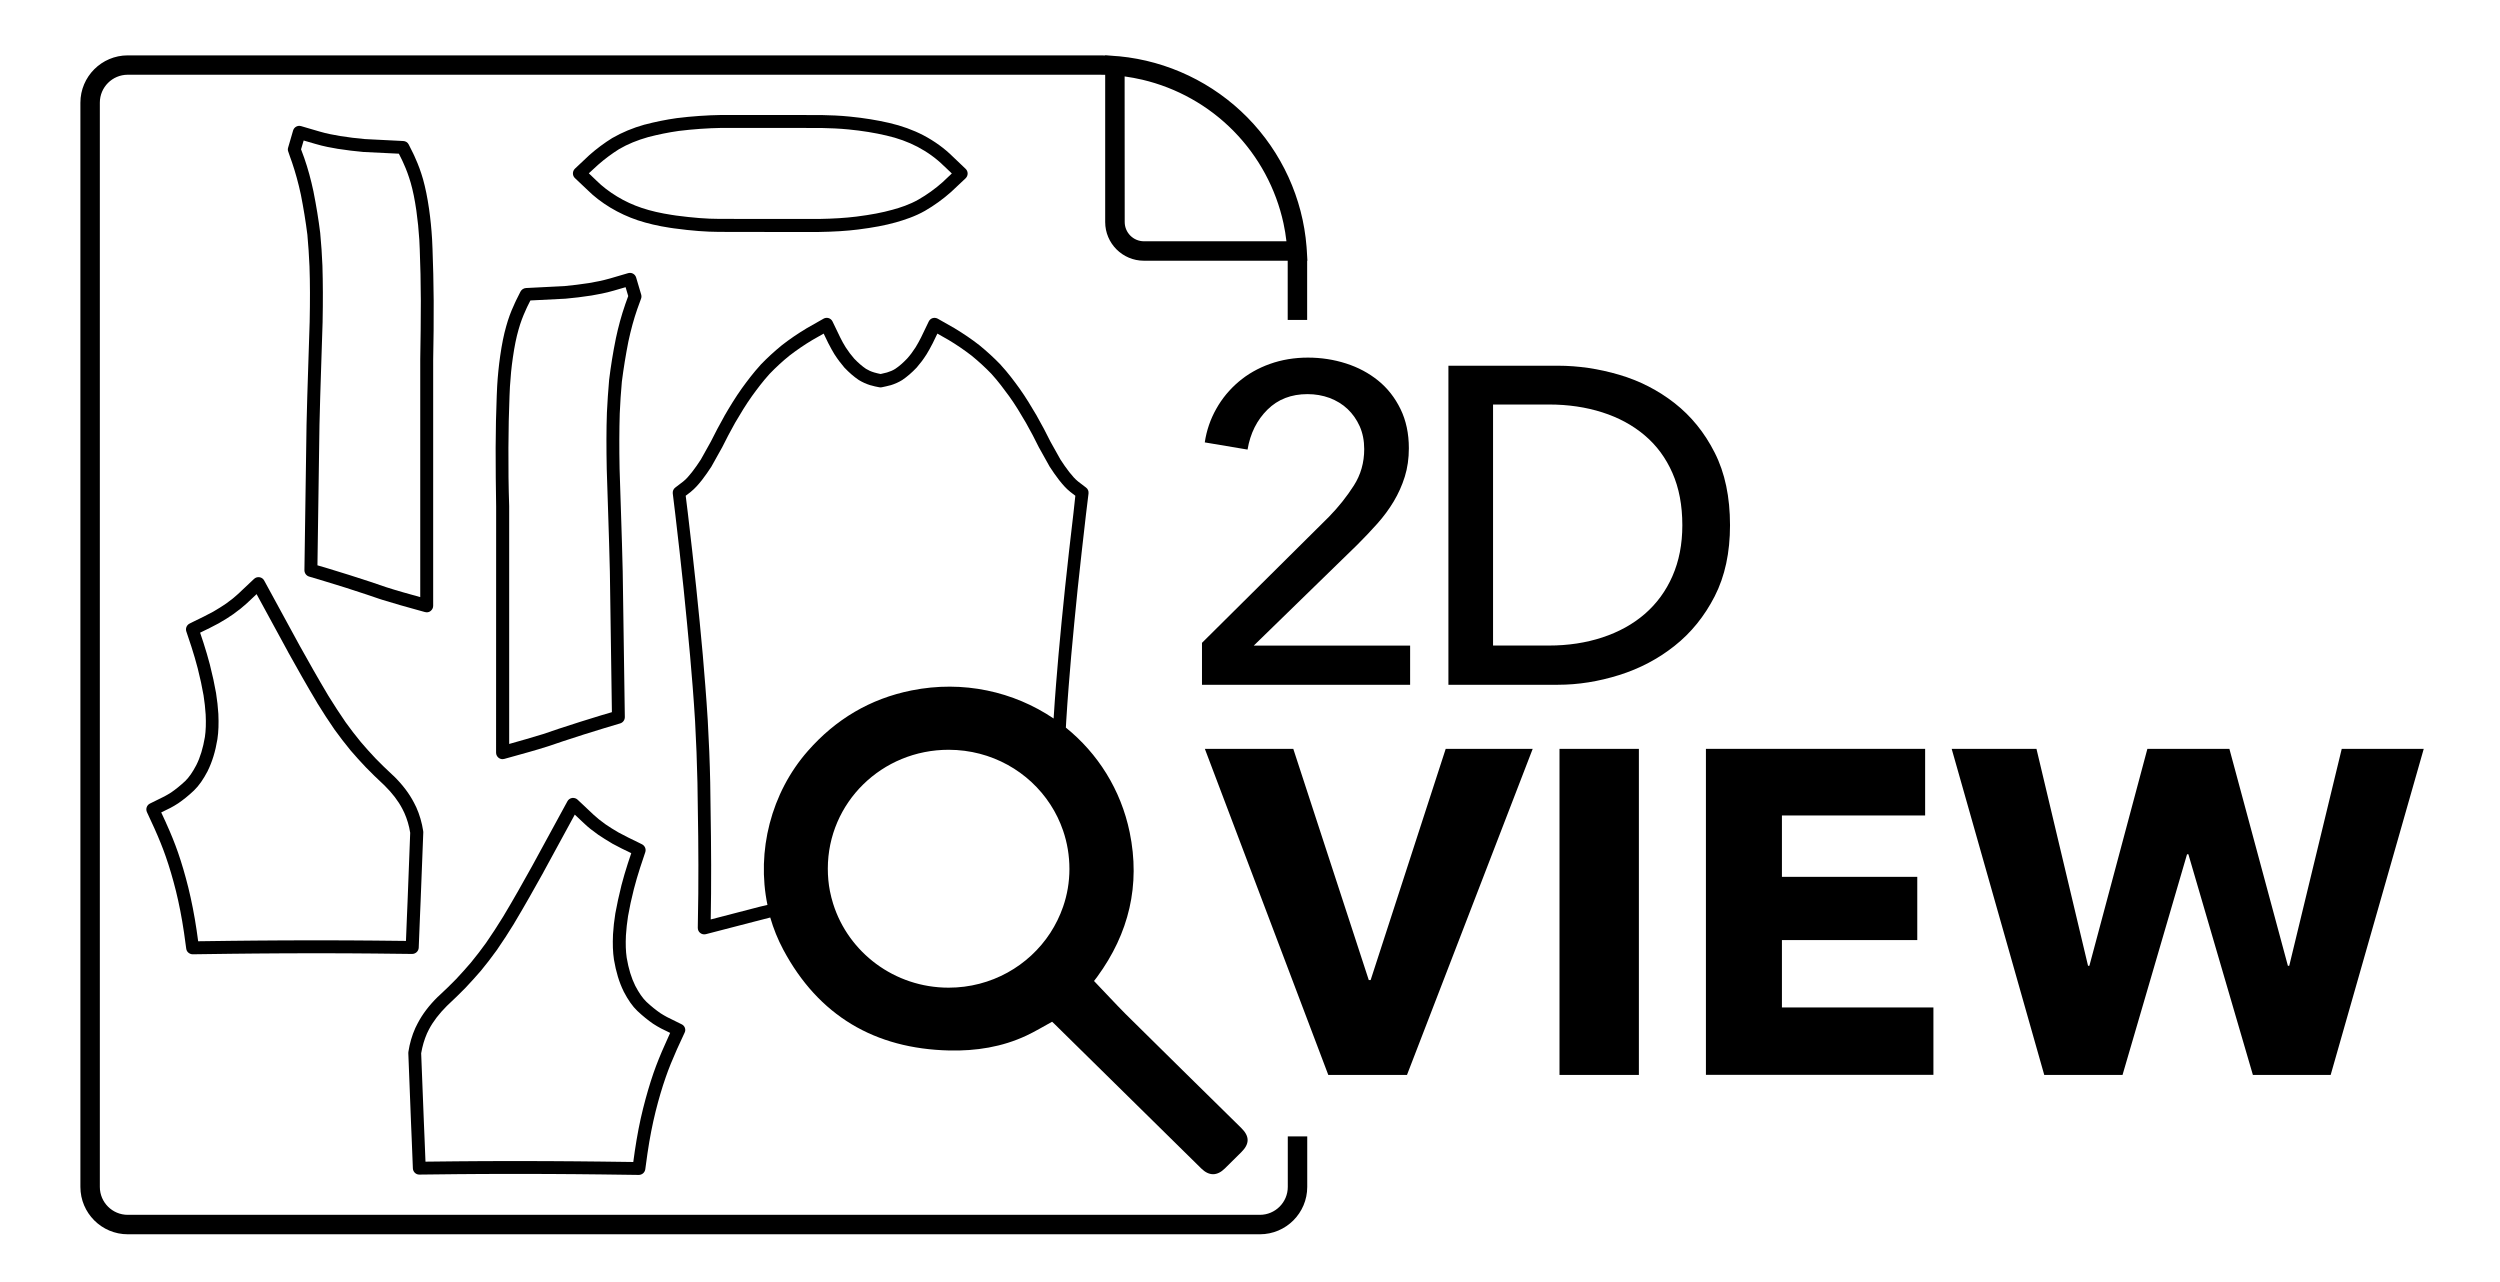 <?xml version="1.0" encoding="utf-8"?>
<!-- Generator: Adobe Illustrator 24.3.0, SVG Export Plug-In . SVG Version: 6.00 Build 0)  -->
<svg version="1.1" id="Design" xmlns="http://www.w3.org/2000/svg" xmlns:xlink="http://www.w3.org/1999/xlink" x="0px" y="0px"
	 width="2957.2px" height="1516.6px" viewBox="0 0 2957.2 1516.6" style="enable-background:new 0 0 2957.2 1516.6;"
	 xml:space="preserve">
<g>
	<g>
		<g>
			<g>
				<path d="M586.8,890.3c0,2.4,1.1,4.6,3,6.1c1.3,1,3,1.6,4.6,1.6c0.7,0,1.4-0.1,2.1-0.3c3-0.8,6-1.6,9-2.5
					c13.7-3.8,28-7.7,41.8-12.1c0.7-0.2,1.6-0.5,3.1-1l15.6-5.3c16.2-5.4,32.8-10.6,49.2-15.6l18.4-5.5c3.3-1,5.5-4,5.5-7.5
					l-2.5-171.9c0,0,0,0,0-0.1c-0.5-22.3-1.2-44.3-2-68.9c0-1.1-0.3-8-1.7-52.8c-0.5-24.6-0.4-46.1,0.2-65.6
					c0.5-12.5,1.4-25.1,2.5-37.5c2-15.7,4.6-31.7,7.7-47.4c3-14,6.4-26.5,10.5-38.3c0.3-0.9,1.3-3.7,4.5-12.4
					c0.6-1.5,0.6-3.2,0.2-4.7l-6-20.3c-1.2-4.1-5.4-6.4-9.5-5.2l-21.5,6.3c-8.6,2.5-17.7,4.2-24.7,5.4c-9.7,1.5-19.5,2.7-29,3.6
					c-2.8,0.2-45.6,2.3-45.6,2.3c-2.8,0.2-5.2,1.8-6.5,4.2l-5.7,11.4v0.1l-1.2,2.5v0.1l-1.1,2.5c-3.4,7.2-6.4,15.4-8.9,24.4
					c-2.9,10.1-5.1,21.2-7.1,35c-1.7,11.9-2.9,23.9-3.6,35.9v0.1c0,0.3-0.5,11.2-0.5,11.2l0,0c-0.8,19.6-1.2,39.8-1.3,61.7
					c0,23.5,0.2,46.9,0.6,69.5L586.8,890.3z M601.4,529.6c0.1-21.7,0.5-41.7,1.3-61.2c0.3-7.9,0.5-10.3,0.5-11.1
					c0.7-11.5,1.8-23.2,3.5-34.6c1.9-13.1,4-23.6,6.7-32.9c2.3-8.2,5.1-15.6,8.1-22.1l1.1-2.5l1.1-2.4l3.7-7.4
					c33.1-1.6,39.9-2,41.6-2.1l0,0c10-0.9,20.2-2.1,30.3-3.7c0,0,0,0,0.1,0c7.4-1.3,17.1-3,26.5-5.8l14.1-4.1l3.1,10.5
					c-1.3,3.7-3.7,10.2-3.7,10.3v0.1c-4.3,12.4-7.9,25.5-11,40.1v0.1c-3.3,16.1-5.9,32.5-7.9,48.7c0,0.1,0,0.2,0,0.2
					c-1.1,12.6-2,25.6-2.6,38.4c0,0,0,0,0,0.1c-0.7,19.8-0.7,41.5-0.2,66.5v0.1c0,0,1.7,52.7,1.7,52.8c0.8,24.4,1.5,46.5,2,68.7
					l2.4,166.1l-12.9,3.8c-16.5,5-33.2,10.3-49.6,15.7l0,0c0,0-17.2,5.9-18.5,6.3c-13.4,4.2-27.2,8-40.5,11.8V598.8c0,0,0-0.1,0-0.2
					C601.5,576.3,601.3,553,601.4,529.6z"/>
				<path d="M806.3,1211.6l-17.2-8.5c-2.6-1.4-5.2-2.9-7.7-4.5c-5.4-3.7-10.9-8.1-16.8-13.6c-4.5-4.4-8.7-10.4-13.2-19
					c-4.6-9.3-7.9-20.1-10.1-33.2c-1.1-7.5-1.4-15.9-0.9-26.4c0.5-7.6,1.3-15.2,2.5-22.7c1.8-10.3,4-20.7,6.9-32
					c2.2-8.5,4.7-17,7.4-25.4l6.1-18.3c1.2-3.6-0.5-7.6-3.9-9.3c-1.5-0.8-3-1.5-4.6-2.3c-7.7-3.7-15.7-7.6-23.2-11.7
					c-5.7-3.3-10.8-6.5-15.6-9.8c-5.7-4.1-10.2-7.7-13.8-11.1c-0.2-0.2-19-17.9-19-17.9c-1.7-1.6-4.1-2.3-6.5-2
					c-2.3,0.4-4.4,1.8-5.5,3.9l-41.9,76.9c-10,18-21.8,39.1-34.2,59.7c-6.5,10.6-13.3,21-20.2,31c-5.7,8-11.8,15.8-18,23.4
					c-5.4,6.3-11.2,12.8-17.3,19.3c-6,6.2-12.8,12.8-21.3,20.7c-0.1,0-0.1,0.1-0.2,0.1c-10.5,10.3-18.4,20.7-24.1,31.7
					c0,0.1-0.1,0.2-0.1,0.2l-2.5,5c0,0.1-0.1,0.2-0.1,0.2c-3.9,8.7-6.7,18.2-8.2,28.2c-0.1,0.5-0.1,1-0.1,1.5l3.2,82.4l0.8,19
					l1.4,35c0.2,4.1,3.6,7.4,7.7,7.3l44.5-0.5l27.4-0.2l27.4-0.1h27.3l29.3,0.1l29.3,0.2l29.3,0.3l45,0.6c1.9,0,3.6-0.7,5-1.8
					c1.4-1.2,2.4-2.9,2.7-4.8l2.6-18.9c2.7-18.4,5.9-34.5,9.6-49.5c3.7-14.7,7.6-28,12-40.6c3.5-10.1,7.9-21,13.4-33.3l8.9-19.3
					C811.7,1217.9,810.1,1213.4,806.3,1211.6z M787,1234.6L787,1234.6c-5.8,12.8-10.3,24.1-14,34.7c-4.5,13.1-8.5,26.8-12.3,41.9
					c-3.9,15.5-7.1,32.2-9.9,51v0.1l-1.7,12.2l-38.3-0.5l-29.4-0.3l-29.4-0.2l-29.4-0.1h-27.4l-27.4,0.1l-27.4,0.2l-37.1,0.4
					l-1.1-27.6l-0.8-19l-3.2-81.6c1.4-8.3,3.7-16.2,6.9-23.5c1.5-3,2.1-4.2,2.3-4.7c5-9.5,12-18.6,21.2-27.8
					c8.6-8.1,15.6-14.8,21.8-21.2c0,0,0.1,0,0.1-0.1c6.3-6.7,12.4-13.4,18-19.9c0,0,0.1,0,0.1-0.1c6.5-7.8,12.8-16.1,18.8-24.4
					c0,0,0-0.1,0.1-0.1c7.1-10.3,14.1-21,20.7-31.8c0,0,0,0,0-0.1c12.5-20.8,24.4-42.1,34.5-60.2c0,0,0,0,0-0.1l37.2-68.3l8.8,8.3
					c1.4,1.3,2.3,2.2,3,2.8l0,0c4.1,3.9,9.1,7.9,15.5,12.4l0.1,0.1c5.2,3.5,10.6,6.9,16.7,10.5c0,0,0.1,0,0.1,0.1
					c7.4,4.1,15.1,7.8,22.6,11.4c-3.2,9.5-3.9,11.5-4,12c-2.8,8.7-5.4,17.5-7.7,26.3v0.1c-2.9,11.7-5.3,22.6-7.2,33.2
					c0,0.1,0,0.1,0,0.1c-1.3,8-2.2,16.2-2.7,24.4c0,0.1,0,0.1,0,0.1c-0.5,11.5-0.2,20.9,1.1,29.5c0,0.1,0,0.1,0,0.1
					c2.5,14.7,6.2,27,11.5,37.7v0.1c5.3,10.1,10.4,17.5,16.2,23c0,0,0,0.1,0.1,0.1c6.5,6.1,12.6,11,18.7,15.2c0,0.1,0.1,0.1,0.2,0.1
					c2.9,1.9,6,3.7,9,5.3c0.1,0,0.1,0.1,0.2,0.1l10.6,5.2L787,1234.6z"/>
				<path d="M495.3,1121l1.4-35l0.8-19l3.2-82.4c0-0.5,0-1-0.1-1.5c-1.5-10-4.3-19.5-8.2-28.2c0-0.1-0.1-0.2-0.1-0.2l-2.5-5
					c-0.1,0-0.1-0.1-0.1-0.2c-5.7-11-13.6-21.4-24.1-31.7c-0.1,0-0.1-0.1-0.2-0.1c-8.5-7.9-15.3-14.5-21.3-20.7
					c-6.1-6.5-11.9-12.9-17.3-19.3c-6.3-7.6-12.3-15.5-18-23.4c-6.9-10-13.7-20.5-20.2-31c-12.3-20.6-24.2-41.7-34.2-59.7
					l-41.9-76.9c-1.1-2.1-3.2-3.6-5.5-3.9c-2.3-0.4-4.7,0.3-6.5,2c0,0-18.8,17.7-19,17.9c-3.6,3.4-8.1,7-13.8,11.1
					c-4.8,3.3-9.9,6.5-15.6,9.8c-7.5,4.1-15.5,8-23.2,11.7c-1.5,0.8-3,1.5-4.6,2.3c-3.4,1.7-5.1,5.6-3.9,9.3l6.1,18.3
					c2.7,8.4,5.2,16.9,7.4,25.4c2.9,11.3,5.1,21.8,6.9,32c1.2,7.5,2,15.1,2.5,22.7c0.5,10.5,0.2,18.9-0.9,26.4
					c-2.2,13.1-5.5,24-10.1,33.2c-4.5,8.6-8.7,14.6-13.2,19c-5.9,5.5-11.4,9.9-16.8,13.6c-2.5,1.6-5.1,3.1-7.7,4.5l-17.2,8.5
					c-3.7,1.8-5.3,6.3-3.6,10.1l8.9,19.3c5.5,12.3,9.9,23.2,13.4,33.3c4.4,12.6,8.3,25.9,12,40.6c3.7,15,6.9,31.2,9.6,49.5l2.6,18.9
					c0.3,2,1.2,3.6,2.7,4.8c1.4,1.1,3.1,1.8,5,1.8l45-0.6l29.3-0.3l29.3-0.2l29.3-0.1h27.3l27.4,0.1l27.4,0.2l44.5,0.5
					C491.6,1128.4,495.1,1125.2,495.3,1121z M482.1,1066.4l-0.8,19l-1.1,27.6l-37.1-0.4l-27.4-0.2l-27.4-0.1h-27.4l-29.4,0.1
					l-29.4,0.2l-29.4,0.3l-38.3,0.5l-1.7-12.2v-0.1c-2.8-18.9-6.1-35.5-9.9-51c-3.8-15.2-7.8-28.9-12.3-41.9
					c-3.7-10.6-8.2-21.9-14-34.6v-0.1l-5.8-12.5l10.6-5.2c0.1,0,0.1-0.1,0.2-0.1c3.1-1.6,6.1-3.4,9-5.3c0-0.1,0.1-0.1,0.2-0.1
					c6.1-4.2,12.3-9.1,18.7-15.2c0-0.1,0.1-0.1,0.1-0.1c5.8-5.6,10.9-12.9,16.2-23v-0.1c5.3-10.7,9.1-23,11.5-37.7
					c0-0.1,0-0.1,0-0.1c1.3-8.6,1.6-17.9,1.1-29.5c0-0.1,0-0.1,0-0.1c-0.5-8.1-1.4-16.3-2.7-24.4c0-0.1,0-0.1,0-0.1
					c-1.9-10.7-4.2-21.5-7.2-33.2v-0.1c-2.3-8.8-4.9-17.6-7.7-26.3c-0.1-0.5-0.8-2.5-4-12c7.5-3.6,15.1-7.3,22.6-11.4
					c0,0,0.1,0,0.1-0.1c6.1-3.5,11.6-6.9,16.7-10.5l0.1-0.1c6.3-4.5,11.4-8.6,15.5-12.4l0,0c0.7-0.6,1.6-1.4,3-2.8l8.8-8.3
					l37.2,68.3v0.1c10.1,18.1,22,39.4,34.5,60.2c0,0.1,0,0.1,0,0.1c6.6,10.8,13.6,21.5,20.7,31.8c0,0,0,0.1,0.1,0.1
					c6,8.3,12.3,16.5,18.8,24.4c0,0,0.1,0,0.1,0.1c5.6,6.5,11.6,13.2,18,19.9c0,0,0.1,0,0.1,0.1c6.2,6.4,13.1,13.1,21.8,21.2
					c9.3,9.2,16.2,18.2,21.2,27.8c0.3,0.5,0.9,1.7,2.3,4.7c3.2,7.2,5.6,15.1,6.9,23.5L482.1,1066.4z"/>
				<path d="M345.4,192c4,11.8,7.5,24.3,10.5,38.3c3.1,15.7,5.7,31.6,7.7,47.4c1.1,12.4,2,25,2.5,37.5c0.7,19.5,0.7,41,0.2,65.6
					c-1.5,44.8-1.7,51.7-1.7,52.8c-0.8,24.5-1.5,46.5-2,68.9c0,0,0,0,0,0.1l-2.5,171.9c0,3.4,2.2,6.5,5.5,7.5l18.4,5.5
					c16.4,4.9,33,10.2,49.2,15.6l15.6,5.3c1.5,0.5,2.4,0.8,3.1,1c13.9,4.4,28.1,8.3,41.8,12.1c3,0.8,6,1.6,9,2.5
					c0.7,0.2,1.4,0.3,2.1,0.3c1.6,0,3.3-0.5,4.6-1.6c1.9-1.5,3-3.7,3-6.1V425.4c0.5-22.6,0.7-46,0.6-69.5
					c-0.2-21.9-0.6-42.1-1.4-61.7l0,0c-0.3-7.6-0.5-10.3-0.5-11.3c-0.7-11.9-1.9-24-3.6-35.9c-2-13.8-4.3-24.9-7.1-35
					c-2.6-9-5.6-17.2-8.9-24.4l-1.1-2.5V185l-1.2-2.5v-0.1l-5.7-11.4c-1.2-2.5-3.7-4.1-6.5-4.2c-35.5-1.8-43.6-2.1-45.5-2.3
					c-9.7-0.8-19.5-2.1-29.1-3.6c-7-1.2-16.1-2.8-24.7-5.4l-21.5-6.3c-4.1-1.2-8.3,1.1-9.5,5.2l-5.9,20.3c-0.5,1.6-0.4,3.2,0.2,4.7
					C340.9,179.5,345.1,191.1,345.4,192z M359.2,166.2l14.1,4.1c9.4,2.8,19.1,4.6,26.5,5.8c0,0,0,0,0.1,0
					c10.1,1.6,20.3,2.8,30.3,3.7c0.1,0,0.2,0,0.3,0c0.2,0,29.8,1.5,41.3,2l3.7,7.4l1.1,2.4l1.1,2.5c3,6.5,5.7,13.9,8.1,22.1
					c2.7,9.4,4.8,19.8,6.7,32.9c1.6,11.4,2.8,23.1,3.5,34.5c0,0.8,0.5,10.6,0.5,11.1c0.8,19.4,1.2,39.4,1.3,61.1
					c0,23.4-0.3,46.6-0.7,69.1c0,0,0,0.1,0,0.2v281.2c-13.4-3.7-27.2-7.5-40.5-11.8c-1.3-0.4-18.5-6.3-18.5-6.3l0,0
					c-16.4-5.4-33.1-10.7-49.7-15.7l-12.9-3.8l2.4-166.1c0.5-22.2,1.2-44.3,2-68.7c0-0.2,1.7-52.8,1.7-52.8V381
					c0.5-24.9,0.4-46.7-0.2-66.5c0,0,0,0,0-0.1c-0.5-12.8-1.4-25.7-2.6-38.4c0-0.1,0-0.2,0-0.2c-2-16.2-4.7-32.6-7.9-48.7V227
					c-3.1-14.6-6.7-27.8-11-40.1c-0.3-0.9-1.1-3.2-3.8-10.3L359.2,166.2z"/>
				<path d="M695,224.8c7.5,7.5,16.6,14.5,27,20.8c10.3,6.2,21.2,11.2,32.5,15c11.2,3.7,23.9,6.7,37.8,8.8c0.1,0,5.4,0.8,5.4,0.8
					s0.1,0,0.2,0c20.5,2.8,37.3,4,52.6,4.1l60.7,0.1h57.2h0.1c18.1-0.3,32.9-1.2,46.4-2.9c18.2-2.3,32-4.9,44.9-8.5
					c9.7-2.8,22.4-6.8,34.3-13.6c10.9-6.3,21.3-13.8,31-22.4c0,0,0.1-0.1,0.2-0.2l16.9-15.9c1.5-1.5,2.4-3.4,2.4-5.6
					c0-2.1-0.8-4.1-2.4-5.6l-14.9-14.2c-9.9-9.9-22-18.6-34.9-25.4c-12.3-6.4-25.9-11.3-40.6-14.7c-14.3-3.3-29.5-5.8-46.6-7.5
					c-11.7-1.2-23.4-1.6-33.2-1.8c0,0-0.1,0-0.2,0l-60.7-0.1h-57.3h-0.1c-17.6,0.3-35.4,1.5-52.9,3.7h-0.1
					c-12.8,1.8-25.6,4.4-38.1,7.7c0,0-0.1,0-0.2,0c-14.1,4-26.5,9.2-38,15.8c-0.1,0-0.2,0.1-0.2,0.1c-9.5,5.9-18.6,12.7-27,20.1
					c0,0-0.1,0.1-0.2,0.2l-16.9,15.9c-1.5,1.5-2.4,3.4-2.4,5.6s0.8,4.1,2.4,5.6L695,224.8z M707.5,194.9c7.7-6.8,16.1-13,24.8-18.5
					c10.3-6,21.6-10.6,34.3-14.2c11.9-3.1,24.1-5.6,36.2-7.3c16.9-2.1,34.1-3.3,51.1-3.6h57.2c53.8,0.1,59.9,0.1,60.7,0.1
					c9.5,0.2,20.8,0.6,31.9,1.7c16.4,1.6,31,4,44.7,7.2c13.6,3.1,25.7,7.5,37,13.4c11.6,6.1,22.4,13.9,31.2,22.7
					c0,0,0.1,0.1,0.2,0.1l9.1,8.7l-10.9,10.3c-8.9,7.9-18.5,14.8-28.5,20.5c-10.4,6-21.9,9.7-30.8,12.1c-12.1,3.4-25.3,5.9-42.6,8.1
					c-12.9,1.6-27.2,2.5-44.7,2.8h-57.2l-60.7-0.1c-14.6,0-30.7-1.3-50.5-3.9c-0.6-0.1-5.1-0.8-5.3-0.8c-13.1-2-25-4.7-35.4-8.2
					c-10.2-3.4-20.1-7.9-29.4-13.6c-9.2-5.6-17.6-12-24.2-18.6l-0.1-0.1l-9.1-8.7C704.5,197.7,706.8,195.6,707.5,194.9z"/>
				<path d="M1294.1,1160.4c1.2-1.7,2.5-3.3,3.8-5c37.6-51.4,51.2-108.5,38.4-170.8c-10.4-50.6-37.9-93.6-75.5-123.9
					c0.1-2.5,0.3-5,0.4-7.5c1.7-28.1,4.1-56.1,5.9-77.4c2.3-25.5,4.9-52.3,7.7-79.7c3.1-29,6.4-58.5,9.8-87.7l3-24.7
					c0.3-2.8-0.8-5.4-3-7l-9.3-7.1c-3.6-2.9-6.8-6.5-10.4-11.1c-3.8-4.9-7.3-9.9-10.5-14.9l-11.8-21.1c-4.9-10-10.3-20.2-16-30.2
					v-0.1c-6.4-10.9-13.3-22.4-20.8-32.9c-6.1-8.4-13.4-18.3-22-27.6c0,0-0.1-0.1-0.1-0.2c-7.8-8.1-16.2-15.8-24.9-22.9l-0.1-0.1
					c-9.2-7.2-19-13.8-28.9-19.8c0,0-0.1,0-0.1-0.1l-20.4-11.6c-1.8-1-4-1.3-6.1-0.7c-2,0.6-3.7,2.1-4.6,4l-9.2,19.1
					c-2,3.9-4.1,7.8-6.4,11.5c-3.1,4.9-6.4,9.3-10,13.3c-4.8,5-9.3,9-14,12.1c-2.8,1.8-6.1,3.2-9.8,4.3c-2.4,0.7-4.9,1.3-7.5,1.8
					c-2.5-0.5-5.1-1.1-7.5-1.8c-3.8-1.1-7-2.6-9.8-4.3c-4.6-3.1-9.2-7.1-14-12.1c-3.6-4.1-6.8-8.4-10-13.3
					c-2.3-3.7-4.5-7.6-6.4-11.5l-9.2-19.1c-0.9-1.9-2.6-3.4-4.6-4s-4.2-0.4-6.1,0.7l-20.4,11.6c0,0-0.1,0-0.1,0.1
					c-10,6-19.7,12.6-28.9,19.8l-0.1,0.1c-8.7,7.1-17.1,14.8-24.9,22.9c0,0-0.1,0.1-0.1,0.2c-8.6,9.4-15.9,19.2-22,27.6
					c-7.5,10.5-14.5,22-20.8,32.9v0.1c-5.7,10-11,20.2-16,30.2L829,543.6c-3.2,5-6.7,10-10.5,14.9c-3.6,4.5-6.7,8.2-10.4,11.1
					l-9.3,7.1c-2.2,1.6-3.3,4.3-3,7l3,24.7c3.4,29.2,6.8,58.7,9.8,87.7c2.8,27.5,5.4,54.3,7.7,79.7c1.9,21.3,4.2,49.2,5.9,77.4
					c1.3,24.1,2.3,48.6,2.8,72.7c0.7,40.5,1.4,86.4,1,130.9l-0.6,40.7c0,2.4,1,4.7,2.9,6.1c1.9,1.5,4.3,2,6.7,1.4l59.4-15.4
					c0,0,0,0,0.1,0c5.5-1.5,11.1-2.9,16.6-4.3c3.8,13.1,8.9,25.8,15.4,38c41.7,78.1,108.2,117.3,196.5,119.3
					c31.5,0.7,62.3-4.1,91.1-17.6c10.3-4.8,20.1-10.8,30.4-16.4c0.8,0.8,1.9,1.8,3,2.8c57.8,56.9,115.7,113.9,173.5,170.8
					c9.2,9,18.7,9,27.9-0.1c6.5-6.4,13-12.8,19.4-19.2c10-9.9,10-18.8-0.1-28.7c-45.7-45-91.5-89.9-137-135
					C1318.7,1186.6,1306.8,1173.6,1294.1,1160.4z M890.4,1074.7l-49.7,12.9l0.4-30.6l0,0c0.4-44.7-0.4-90.8-1-131.3l0,0
					c-0.5-24.3-1.5-49-2.9-73.3l0,0c-1.7-28.3-4.1-56.4-5.9-77.8c-2.3-25.5-4.9-52.4-7.8-80c-3.1-29-6.4-58.6-9.9-87.9l-2.5-20.3
					l5.9-4.5c0.1,0,0.1-0.1,0.2-0.2c4.8-3.9,8.6-8.2,12.9-13.6c0,0,0-0.1,0.1-0.1c4.1-5.3,7.9-10.8,11.4-16.2
					c0.1-0.1,0.2-0.3,0.2-0.4l12-21.5c0.1-0.1,0.1-0.2,0.2-0.3c4.8-9.8,10.1-19.7,15.6-29.6c6.2-10.6,12.9-21.7,20-31.6
					c5.8-8,12.8-17.4,20.8-26.2c7.3-7.6,15.2-14.9,23.4-21.5c8.7-6.7,17.9-13,27.3-18.6l13.2-7.5l5.7,11.8c0,0,0,0.1,0.1,0.1
					c2.2,4.4,4.6,8.7,7.1,12.8c0,0,0,0.1,0.1,0.1c3.6,5.6,7.4,10.6,11.5,15.4c0.1,0.1,0.2,0.2,0.2,0.2c5.6,5.9,11.1,10.6,16.7,14.4
					c0.1,0,0.2,0.1,0.3,0.2c4.1,2.5,8.5,4.5,13.6,6.1c0,0,0.1,0,0.2,0c3.3,1,6.8,1.8,10.3,2.4c1,0.2,1.9,0.2,2.9,0
					c3.5-0.7,7-1.5,10.3-2.4c0,0,0.1,0,0.2,0c5.1-1.6,9.6-3.6,13.6-6.1c0.1,0,0.2-0.1,0.3-0.2c5.6-3.8,11.1-8.5,16.7-14.4
					c0.1-0.1,0.2-0.2,0.2-0.2c4.1-4.7,7.9-9.7,11.5-15.4c0,0,0-0.1,0.1-0.1c2.5-4.1,4.9-8.4,7.1-12.8c0,0,0-0.1,0.1-0.1l5.7-11.8
					l13.2,7.5c9.4,5.6,18.6,11.9,27.3,18.6c8.2,6.7,16.1,13.9,23.4,21.5c8,8.8,15,18.2,20.8,26.2c7.2,9.9,13.9,21.1,20,31.6
					c5.6,9.8,10.8,19.8,15.6,29.6c0.1,0.1,0.1,0.2,0.2,0.3l12,21.5c0.1,0.1,0.2,0.3,0.2,0.4c3.5,5.4,7.3,10.9,11.4,16.2
					c0,0,0,0.1,0.1,0.1c4.3,5.4,8.1,9.8,12.9,13.6c0.1,0,0.1,0.1,0.2,0.2l5.9,4.5l-2.2,20.3c-3.5,29.3-6.8,58.8-9.9,87.9
					c-2.9,27.5-5.5,54.4-7.8,80c-1.8,20.7-4.1,47.8-5.8,75.3c-47.1-31.8-106.9-45.5-168.1-33.2c-48.9,9.8-89.7,34.1-122.6,71.6
					c-43.6,49.6-60.9,118.6-47.8,182.1C901.8,1071.7,896.1,1073.2,890.4,1074.7z M1257.5,1072.6c-3.8,11-8.9,21.3-15.1,30.9
					c-25.4,39-69.8,64.8-120.3,64.8c-64.2,0-118.6-41.8-136.6-99.3c-1.5-4.9-2.8-9.8-3.8-14.9c-1.7-8.6-2.5-17.6-2.5-26.7
					c0.1-78,63.9-140.6,143.1-140.5c50.6,0.1,94.9,25.8,120.2,64.8c6.2,9.5,11.2,19.8,15,30.8c4.9,14.3,7.5,29.5,7.5,45.5
					C1265,1043.4,1262.4,1058.5,1257.5,1072.6z M1293.9,1160.8C1293.8,1161.1,1293.8,1161,1293.9,1160.8L1293.9,1160.8z"/>
			</g>
			<path d="M1523.3,1404c0,18.2-14.8,33-33,33H151.1c-18.2,0-33-14.8-33-33V121.4c0-18.2,14.8-33,33-33h1149c2.4,0,4.8,0,7.2,0.1
				v174.1c0,25.3,20.5,45.8,45.8,45.8h170.1c0,1,0,2.1,0,3.1v66.9h23v-66.9c0-1,0-2.1,0-3.1h0.3l-0.7-12.1l0,0l-0.3-4.3l0,0
				c-4.5-57.5-29.3-111.7-69.9-153c-40.6-41.2-94.3-66.8-151.6-72.4l0,0l-4.3-0.3l-12.4-1v0.3c-2.4-0.1-4.8-0.1-7.2-0.1h-1149
				c-30.9,0-56,25.1-56,56V1404c0,30.9,25.1,56,56,56h1339.2c30.9,0,56-25.1,56-56v-59.8h-23L1523.3,1404L1523.3,1404z
				 M1330.3,105.7V90.4c7.1,1,14.1,2.3,21,3.9c40.7,9.6,78.2,30.5,107.9,60.7c29.8,30.3,50.1,68.2,59,109.1c1.5,7,2.7,14.1,3.5,21.3
				H1507h-153.8c-12.6,0-22.8-10.2-22.8-22.8L1330.3,105.7L1330.3,105.7z"/>
		</g>
		<g>
			<path d="M1664.3,1271.5h-93.1l-146-385.7h104.6l89.3,273.5h2.2l88.8-273.5H1813L1664.3,1271.5z"/>
			<path d="M1844.7,1271.5V885.8h93.9v385.7H1844.7z"/>
			<path d="M2017.9,1271.5V885.8h259.3v78.8h-169.4v72.6h160.1v74.8h-160.1v79.7H2287v79.7h-269.1V1271.5z"/>
			<path d="M2756.9,1271.5h-92l-76.3-261h-1.6l-76.3,261h-92.6l-109.5-385.7h100.3l61,256.6h1.6l68.6-256.6h97l69.2,256.6h1.6
				l62.1-256.6h97L2756.9,1271.5z"/>
		</g>
	</g>
	<g>
		<path d="M1668.1,810h-246.3v-49.6l150.3-149.2c11.4-11.7,21.1-24,29.3-36.8c8.2-12.8,12.3-27.2,12.3-43.2c0-9.9-1.8-18.9-5.3-26.9
			c-3.6-8-8.4-14.8-14.4-20.5c-6-5.7-13.2-10-21.3-13.1c-8.2-3-16.9-4.5-26.1-4.5c-19.2,0-35,6.1-47.4,18.4
			c-12.4,12.3-20.3,28-23.5,47.2l-50.6-8.5c2.1-14.2,6.7-27.5,13.6-39.7c6.9-12.3,15.7-22.9,26.4-32c10.7-9.1,23-16.1,37-21.1
			c14-5,29.1-7.5,45-7.5c15.6,0,30.6,2.3,45,6.9c14.4,4.6,27.1,11.4,38.1,20.3c11,8.9,19.8,20.1,26.4,33.6c6.6,13.5,9.9,29,9.9,46.4
			c0,12.1-1.6,23.3-4.8,33.6c-3.2,10.3-7.6,20.1-13.1,29.3c-5.5,9.2-12,18-19.5,26.4c-7.5,8.4-15.3,16.6-23.5,24.8l-122.6,119.4h185
			V810z"/>
		<path d="M1713.3,432.6h129.5c24.2,0,48.3,3.6,72.5,10.7c24.2,7.1,46,18.3,65.6,33.6c19.5,15.3,35.4,34.8,47.4,58.6
			c12.1,23.8,18.1,52.4,18.1,85.8c0,32.3-6,60.3-18.1,84c-12.1,23.6-27.9,43.2-47.4,58.6c-19.5,15.5-41.4,27-65.6,34.6
			c-24.2,7.6-48.3,11.5-72.5,11.5h-129.5V432.6z M1766.1,763.6h66.1c22.7,0,43.8-3.2,63.2-9.6c19.4-6.4,36.1-15.6,50.1-27.7
			c14-12.1,25-27,32.8-44.8c7.8-17.8,11.7-37.8,11.7-60.2c0-23.5-3.9-44.1-11.7-61.8c-7.8-17.8-18.7-32.6-32.8-44.5
			c-14-11.9-30.7-21-50.1-27.2c-19.4-6.2-40.4-9.3-63.2-9.3h-66.1V763.6z"/>
	</g>
</g>
</svg>

